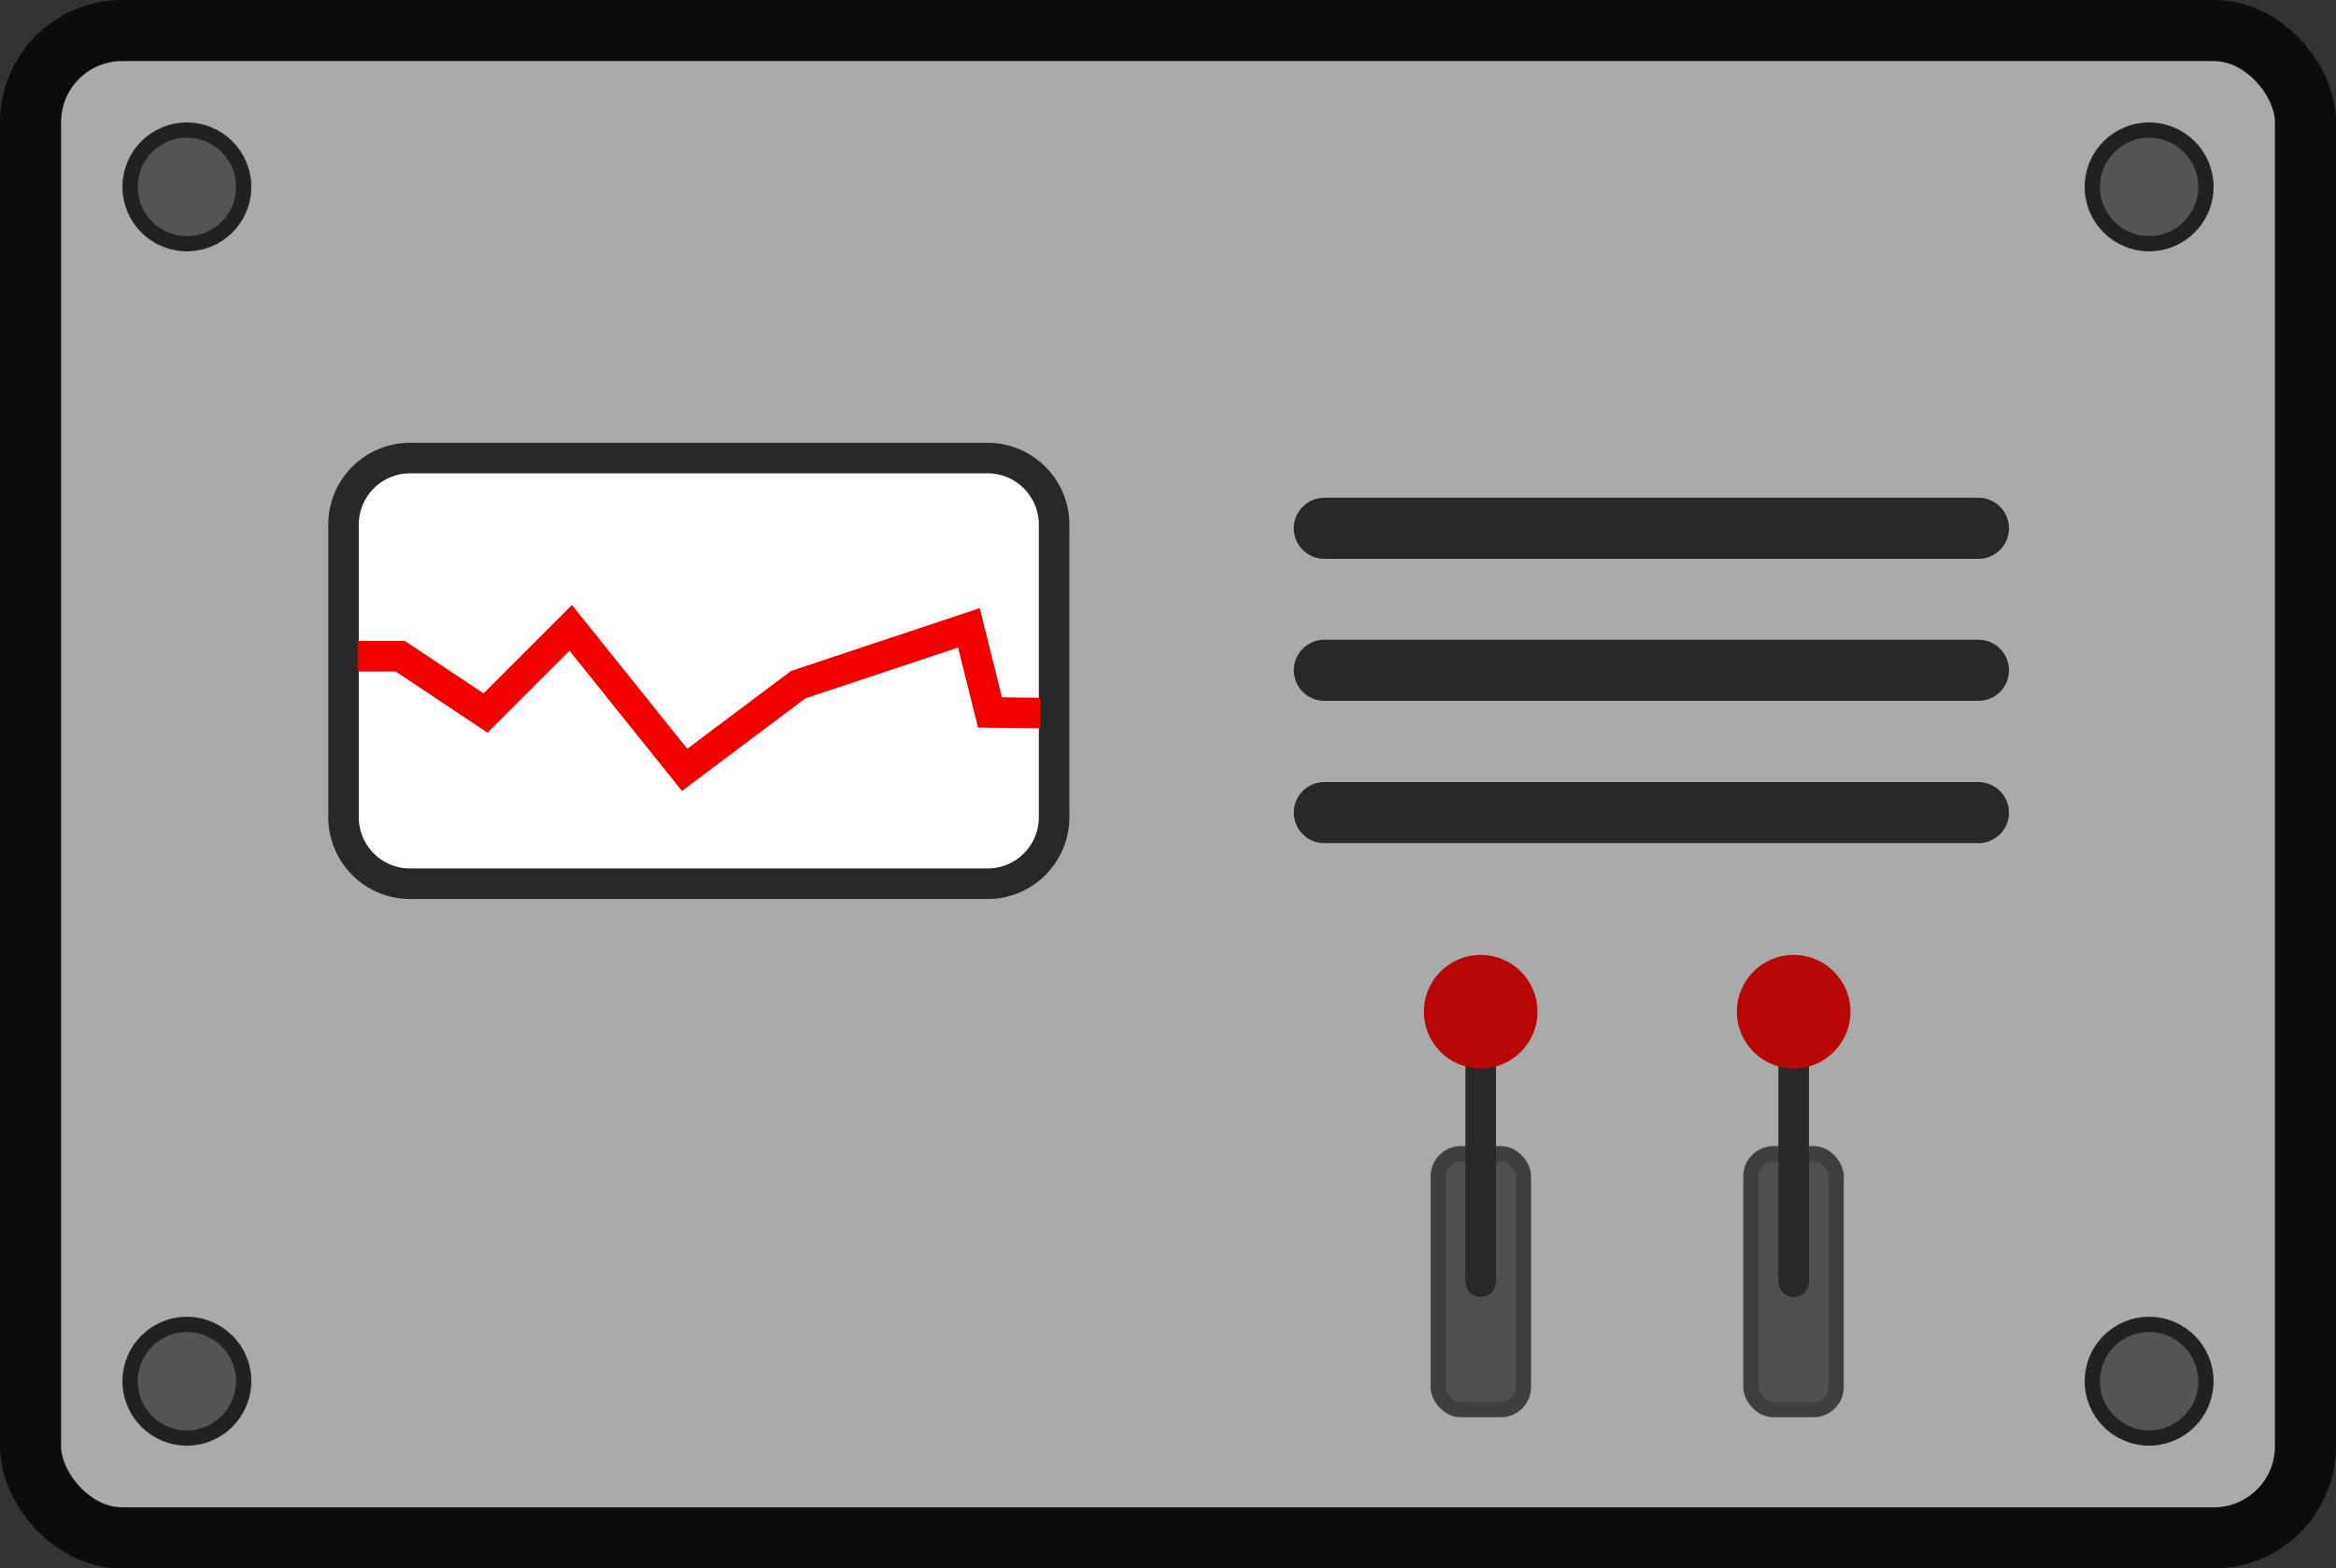 <svg xmlns="http://www.w3.org/2000/svg" viewBox="0 0 76.5 51.36"><rect x="0" y="0" width="76.5" height="51.36" fill="#333333" stroke="none"/><title>generator</title><g data-name="menu"><rect x="1" y="1" width="74.5" height="49.36" rx="3" ry="3" fill="#aaa" stroke="#0c0c0c" stroke-miterlimit="10" stroke-width="2"/><circle cx="6.12" cy="6.12" r="1.86" fill="#545454" stroke="#212121" stroke-miterlimit="10" stroke-width=".5"/><circle cx="6.12" cy="45.23" r="1.86" fill="#545454" stroke="#212121" stroke-miterlimit="10" stroke-width=".5"/><circle cx="70.38" cy="6.12" r="1.86" fill="#545454" stroke="#212121" stroke-miterlimit="10" stroke-width=".5"/><circle cx="70.38" cy="45.23" r="1.86" fill="#545454" stroke="#212121" stroke-miterlimit="10" stroke-width=".5"/><path fill="#6d6d6d" stroke="#282828" stroke-linecap="round" stroke-miterlimit="10" stroke-width="2" d="M43.37 17.3h21.42m-21.42 4.65h21.42m-21.42 4.66h21.42"/><path d="M32.34 28.94H13.43a2.18 2.18 0 0 1-2.18-2.18v-9.6A2.18 2.18 0 0 1 13.43 15h18.91a2.18 2.18 0 0 1 2.18 2.18v9.6a2.18 2.18 0 0 1-2.18 2.16z" fill="#fff" stroke="#282828" stroke-miterlimit="10"/><path fill="none" stroke="#f20000" stroke-miterlimit="10" d="M34.06 23.35l-1.64-.02-.69-2.77-5.59 1.86-3.72 2.79-3.73-4.65-2.79 2.79-2.79-1.86h-1.4"/><rect x="47.1" y="37.78" width="2.79" height="8.38" rx=".74" ry=".74" fill="#4f4f4f" stroke="#3f3f3f" stroke-miterlimit="10" stroke-width=".5"/><path fill="none" stroke="#282828" stroke-linecap="round" stroke-miterlimit="10" d="M48.49 33.59v8.38"/><circle cx="48.49" cy="33.13" r="1.86" fill="#b70606"/><rect x="57.34" y="37.78" width="2.79" height="8.38" rx=".74" ry=".74" fill="#4f4f4f" stroke="#3f3f3f" stroke-miterlimit="10" stroke-width=".5"/><path fill="none" stroke="#282828" stroke-linecap="round" stroke-miterlimit="10" d="M58.74 33.59v8.38"/><circle cx="58.74" cy="33.13" r="1.86" fill="#b70606"/></g></svg>